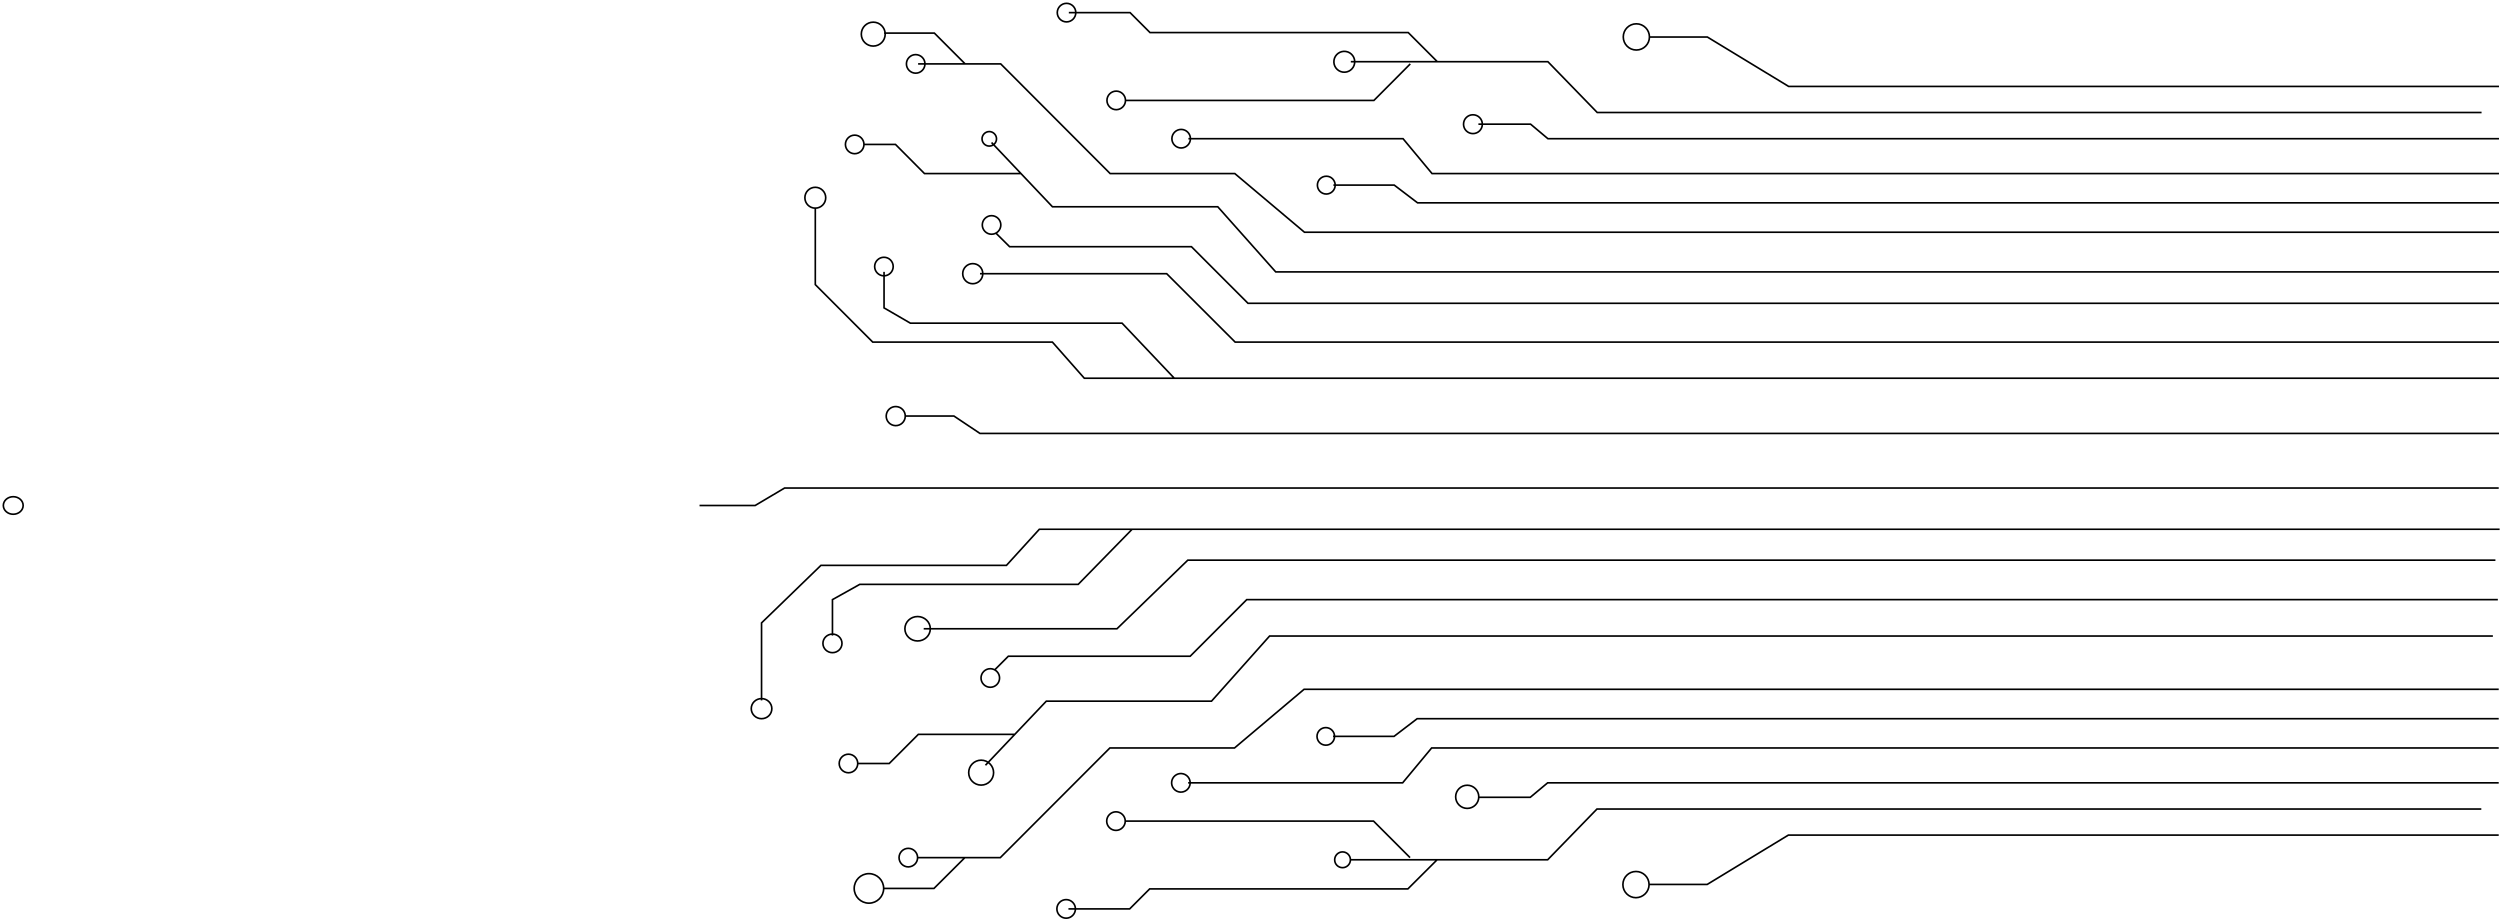 <svg xmlns="http://www.w3.org/2000/svg" width="1501" height="553" viewBox="0 0 1501 553" fill="none"> <path d="M1500.39 51.878L1073.88 51.879L1025.12 22.242L990.33 22.242M1500.39 83.272L929.368 83.272L918.991 74.564H887.633M1500.39 104.201L859.784 104.201L842.388 83.272L713.52 83.272M1500.39 121.77L851.086 121.77L837.123 111.152L800.576 111.152M1500.39 139.414L783.18 139.414L741.369 104.201L666.52 104.201L600.827 38.359H579.463M579.463 38.359L560.999 19.874L530.785 19.874M579.463 38.359L551.233 38.359M1489.93 67.537L958.971 67.537L929.368 37.06L811.029 37.06M1500.39 163.246L765.937 163.246L731.145 124.137L631.88 124.137L595.334 85.564M1500.39 205.41L741.598 205.41L700.473 164.315L588.39 164.315M1500.39 227.103L705.051 227.103M705.051 227.103L673.692 194.029L546.579 194.029L530.785 184.862V163.246M705.051 227.103H651.031L631.88 205.41L523.994 205.41L489.507 170.884V124.443M1500.39 260.253L588.39 260.253L572.749 249.789H543.145M518.729 86.71C518.729 89.765 516.211 92.285 513.159 92.285C510.107 92.285 507.589 89.765 507.589 86.71C507.589 83.654 510.107 81.133 513.159 81.133C516.211 81.133 518.729 83.654 518.729 86.71ZM518.729 86.71L537.651 86.71L555.047 104.201L612.958 104.201M675.751 60.281C675.751 63.336 673.234 65.857 670.182 65.857C667.13 65.857 664.612 63.336 664.612 60.281C664.612 57.225 667.13 54.705 670.182 54.705C673.234 54.705 675.751 57.225 675.751 60.281ZM675.751 60.281L824.915 60.281L846.736 38.359M1500.39 182.113L749.304 182.113L715.351 148.122L606.168 148.122L597.851 139.873M862.988 37.06L845.516 19.568L690.477 19.568L678.498 7.576L641.723 7.576M1500.23 501.396L1073.72 501.396L1024.97 531.033H990.102M1500.23 470.003L929.215 470.003L918.763 478.71H887.404M1500.23 449.074L859.555 449.074L842.159 470.003H713.367M1500.23 431.505L850.857 431.505L836.971 442.123H800.347M1500.23 413.861L782.951 413.861L741.216 449.074L666.367 449.074L600.598 514.916H579.311M579.311 514.916L560.77 533.401H530.556M579.311 514.916H551.004M530.556 533.401C530.556 528.513 526.588 524.541 521.705 524.541C516.822 524.541 512.854 528.513 512.854 533.401C512.854 538.29 516.822 542.262 521.705 542.262C526.588 542.262 530.556 538.29 530.556 533.401ZM1489.78 485.738L958.818 485.738L929.215 516.215H810.8M810.8 516.215C810.8 513.618 808.664 511.479 806.07 511.479C803.475 511.479 801.339 513.618 801.339 516.215C801.339 518.888 803.475 520.951 806.07 520.951C808.664 520.951 810.8 518.812 810.8 516.215ZM1496.72 381.856L762.275 381.856L727.406 420.964H628.218L591.672 459.462M1498.25 336.331L713.138 336.331L670.64 377.502H554.59M1500.77 317.77L679.719 317.77M679.719 317.77L647.369 350.844L516.212 350.844L499.808 360.01V381.627M679.719 317.77H624.021L604.26 339.463H492.864L457.233 373.988L457.233 420.506M1500.23 293.022L471.044 293.022L453.419 303.486H420M514.991 458.392C514.991 455.337 512.473 452.816 509.421 452.816C506.369 452.816 503.852 455.337 503.852 458.392C503.852 461.448 506.369 463.968 509.421 463.968C512.473 463.968 514.991 461.448 514.991 458.392ZM514.991 458.392H533.913L551.385 440.901H609.296M675.599 492.994C675.599 489.939 673.082 487.418 670.03 487.418C666.978 487.418 664.46 489.939 664.46 492.994C664.46 496.05 666.978 498.57 670.03 498.57C673.082 498.57 675.599 496.05 675.599 492.994ZM675.599 492.994H824.686L846.584 514.916M1499.7 360.01L748.541 360.01L714.588 394.001H605.405L597.165 402.25M862.835 516.215L845.286 533.707H690.248L678.269 545.699H641.493M13.903 303.486C13.903 300.584 11.232 298.216 7.951 298.216C4.67 298.216 2 300.584 2 303.486C2 306.389 4.67 308.757 7.951 308.757C11.232 308.757 13.903 306.389 13.903 303.486ZM806.162 43.283C802.747 42.755 800.406 39.555 800.934 36.136C801.461 32.718 804.657 30.374 808.072 30.902C811.487 31.431 813.828 34.63 813.3 38.049C812.773 41.468 809.577 43.811 806.162 43.283ZM889.997 74.564C889.997 77.696 887.479 80.217 884.351 80.217C881.223 80.217 878.705 77.696 878.705 74.564C878.705 71.433 881.223 68.912 884.351 68.912C887.479 68.912 889.997 71.433 889.997 74.564ZM990.33 22.165C990.33 26.519 986.82 30.033 982.471 30.033C978.122 30.033 974.612 26.519 974.612 22.165C974.612 17.811 978.122 14.298 982.471 14.298C986.82 14.298 990.33 17.888 990.33 22.165ZM714.74 83.272C714.74 86.328 712.222 88.848 709.17 88.848C706.118 88.848 703.6 86.328 703.6 83.272C703.6 80.217 706.118 77.696 709.17 77.696C712.222 77.696 714.74 80.217 714.74 83.272ZM536.278 160.038C536.278 163.093 533.76 165.614 530.708 165.614C527.656 165.614 525.139 163.093 525.139 160.038C525.139 156.982 527.656 154.462 530.708 154.462C533.837 154.462 536.278 156.982 536.278 160.038ZM600.903 135.06C600.903 138.116 598.385 140.636 595.333 140.636C592.281 140.636 589.763 138.116 589.763 135.06C589.763 132.005 592.281 129.484 595.333 129.484C598.385 129.484 600.903 132.005 600.903 135.06ZM555.353 38.359C555.353 41.414 552.835 43.935 549.783 43.935C546.731 43.935 544.213 41.414 544.213 38.359C544.213 35.303 546.731 32.783 549.783 32.783C552.911 32.859 555.353 35.303 555.353 38.359ZM645.918 7.576C645.918 10.631 643.401 13.152 640.349 13.152C637.297 13.152 634.779 10.631 634.779 7.576C634.779 4.521 637.297 2 640.349 2C643.401 2 645.918 4.521 645.918 7.576ZM801.644 111.152C801.644 114.131 799.202 116.499 796.303 116.499C793.327 116.499 790.962 114.055 790.962 111.152C790.962 108.173 793.404 105.805 796.303 105.805C799.202 105.729 801.644 108.173 801.644 111.152ZM531.471 20.485C531.471 24.457 528.266 27.665 524.299 27.665C520.331 27.665 517.127 24.457 517.127 20.485C517.127 16.513 520.331 13.305 524.299 13.305C528.266 13.305 531.471 16.513 531.471 20.485ZM483.251 118.714C483.251 115.255 486.052 112.451 489.507 112.451C492.962 112.451 495.764 115.255 495.764 118.714C495.764 122.173 492.962 124.978 489.507 124.978C486.052 124.978 483.251 122.173 483.251 118.714ZM536.48 255.401C533.405 254.672 531.502 251.585 532.231 248.506C532.959 245.427 536.043 243.522 539.118 244.252C542.194 244.981 544.096 248.068 543.368 251.147C542.639 254.226 539.556 256.13 536.48 255.401ZM590.069 164.315C590.069 167.6 587.398 170.35 584.041 170.35C580.684 170.35 578.014 167.676 578.014 164.315C578.014 161.031 580.684 158.281 584.041 158.281C587.398 158.281 590.069 160.954 590.069 164.315ZM598.309 83.349C598.309 85.793 596.325 87.702 593.96 87.702C591.518 87.702 589.611 85.716 589.611 83.349C589.611 80.981 591.595 78.995 593.96 78.995C596.325 78.995 598.309 80.981 598.309 83.349ZM887.861 478.405C887.861 474.586 884.733 471.454 880.918 471.454C877.103 471.454 873.975 474.586 873.975 478.405C873.975 482.224 877.103 485.356 880.918 485.356C884.733 485.356 887.861 482.301 887.861 478.405ZM990.101 531.11C990.101 526.756 986.591 523.242 982.242 523.242C977.893 523.242 974.383 526.756 974.383 531.11C974.383 535.464 977.893 538.977 982.242 538.977C986.591 538.901 990.101 535.387 990.101 531.11ZM704.737 473.592C702.763 471.23 703.074 467.714 705.433 465.737C707.792 463.76 711.304 464.072 713.279 466.433C715.253 468.795 714.942 472.311 712.583 474.288C710.225 476.265 706.712 475.953 704.737 473.592ZM494.085 386.286C494.085 383.207 496.647 380.71 499.808 380.71C502.968 380.71 505.53 383.207 505.53 386.286C505.53 389.366 502.968 391.862 499.808 391.862C496.647 391.862 494.085 389.366 494.085 386.286ZM600.14 407.063C600.14 404.007 597.622 401.487 594.57 401.487C591.518 401.487 589.001 404.007 589.001 407.063C589.001 410.118 591.518 412.639 594.57 412.639C597.699 412.639 600.14 410.118 600.14 407.063ZM550.927 514.916C550.927 511.861 548.409 509.34 545.357 509.34C542.305 509.34 539.788 511.861 539.788 514.916C539.788 517.972 542.305 520.492 545.357 520.492C548.486 520.416 550.927 517.972 550.927 514.916ZM645.69 545.699C645.69 542.644 643.172 540.123 640.12 540.123C637.069 540.123 634.551 542.644 634.551 545.699C634.551 548.754 637.069 551.275 640.12 551.275C643.172 551.275 645.69 548.754 645.69 545.699ZM801.263 442.123C801.263 439.22 798.897 436.852 795.998 436.852C793.099 436.852 790.733 439.22 790.733 442.123C790.733 445.025 793.099 447.393 795.998 447.393C798.897 447.47 801.263 445.102 801.263 442.123ZM463.414 425.471C463.414 422.187 460.667 419.437 457.233 419.437C453.8 419.437 451.053 422.11 451.053 425.471C451.053 428.756 453.8 431.505 457.233 431.505C460.667 431.505 463.414 428.832 463.414 425.471ZM558.557 377.502C558.557 373.454 555.123 370.169 550.927 370.169C546.731 370.169 543.297 373.454 543.297 377.502C543.297 381.551 546.731 384.835 550.927 384.835C555.123 384.835 558.557 381.551 558.557 377.502ZM596.554 463.892C596.554 459.767 593.196 456.406 589.076 456.406C584.956 456.406 581.599 459.767 581.599 463.892C581.599 468.017 584.956 471.378 589.076 471.378C593.196 471.378 596.554 468.017 596.554 463.892Z" stroke="url(#paint0_linear)" strokeWidth="3" strokeMiterlimit="10"/> <defs> <linearGradient id="paint0_linear" x1="1443" y1="487.5" x2="675.562" y2="503.784" gradientUnits="userSpaceOnUse"> <stop stopColor="#FFF" stopOpacity="0.12"/> <stop offset="1" stopColor="#FFF" stopOpacity="0.25"/> </linearGradient> </defs> </svg>